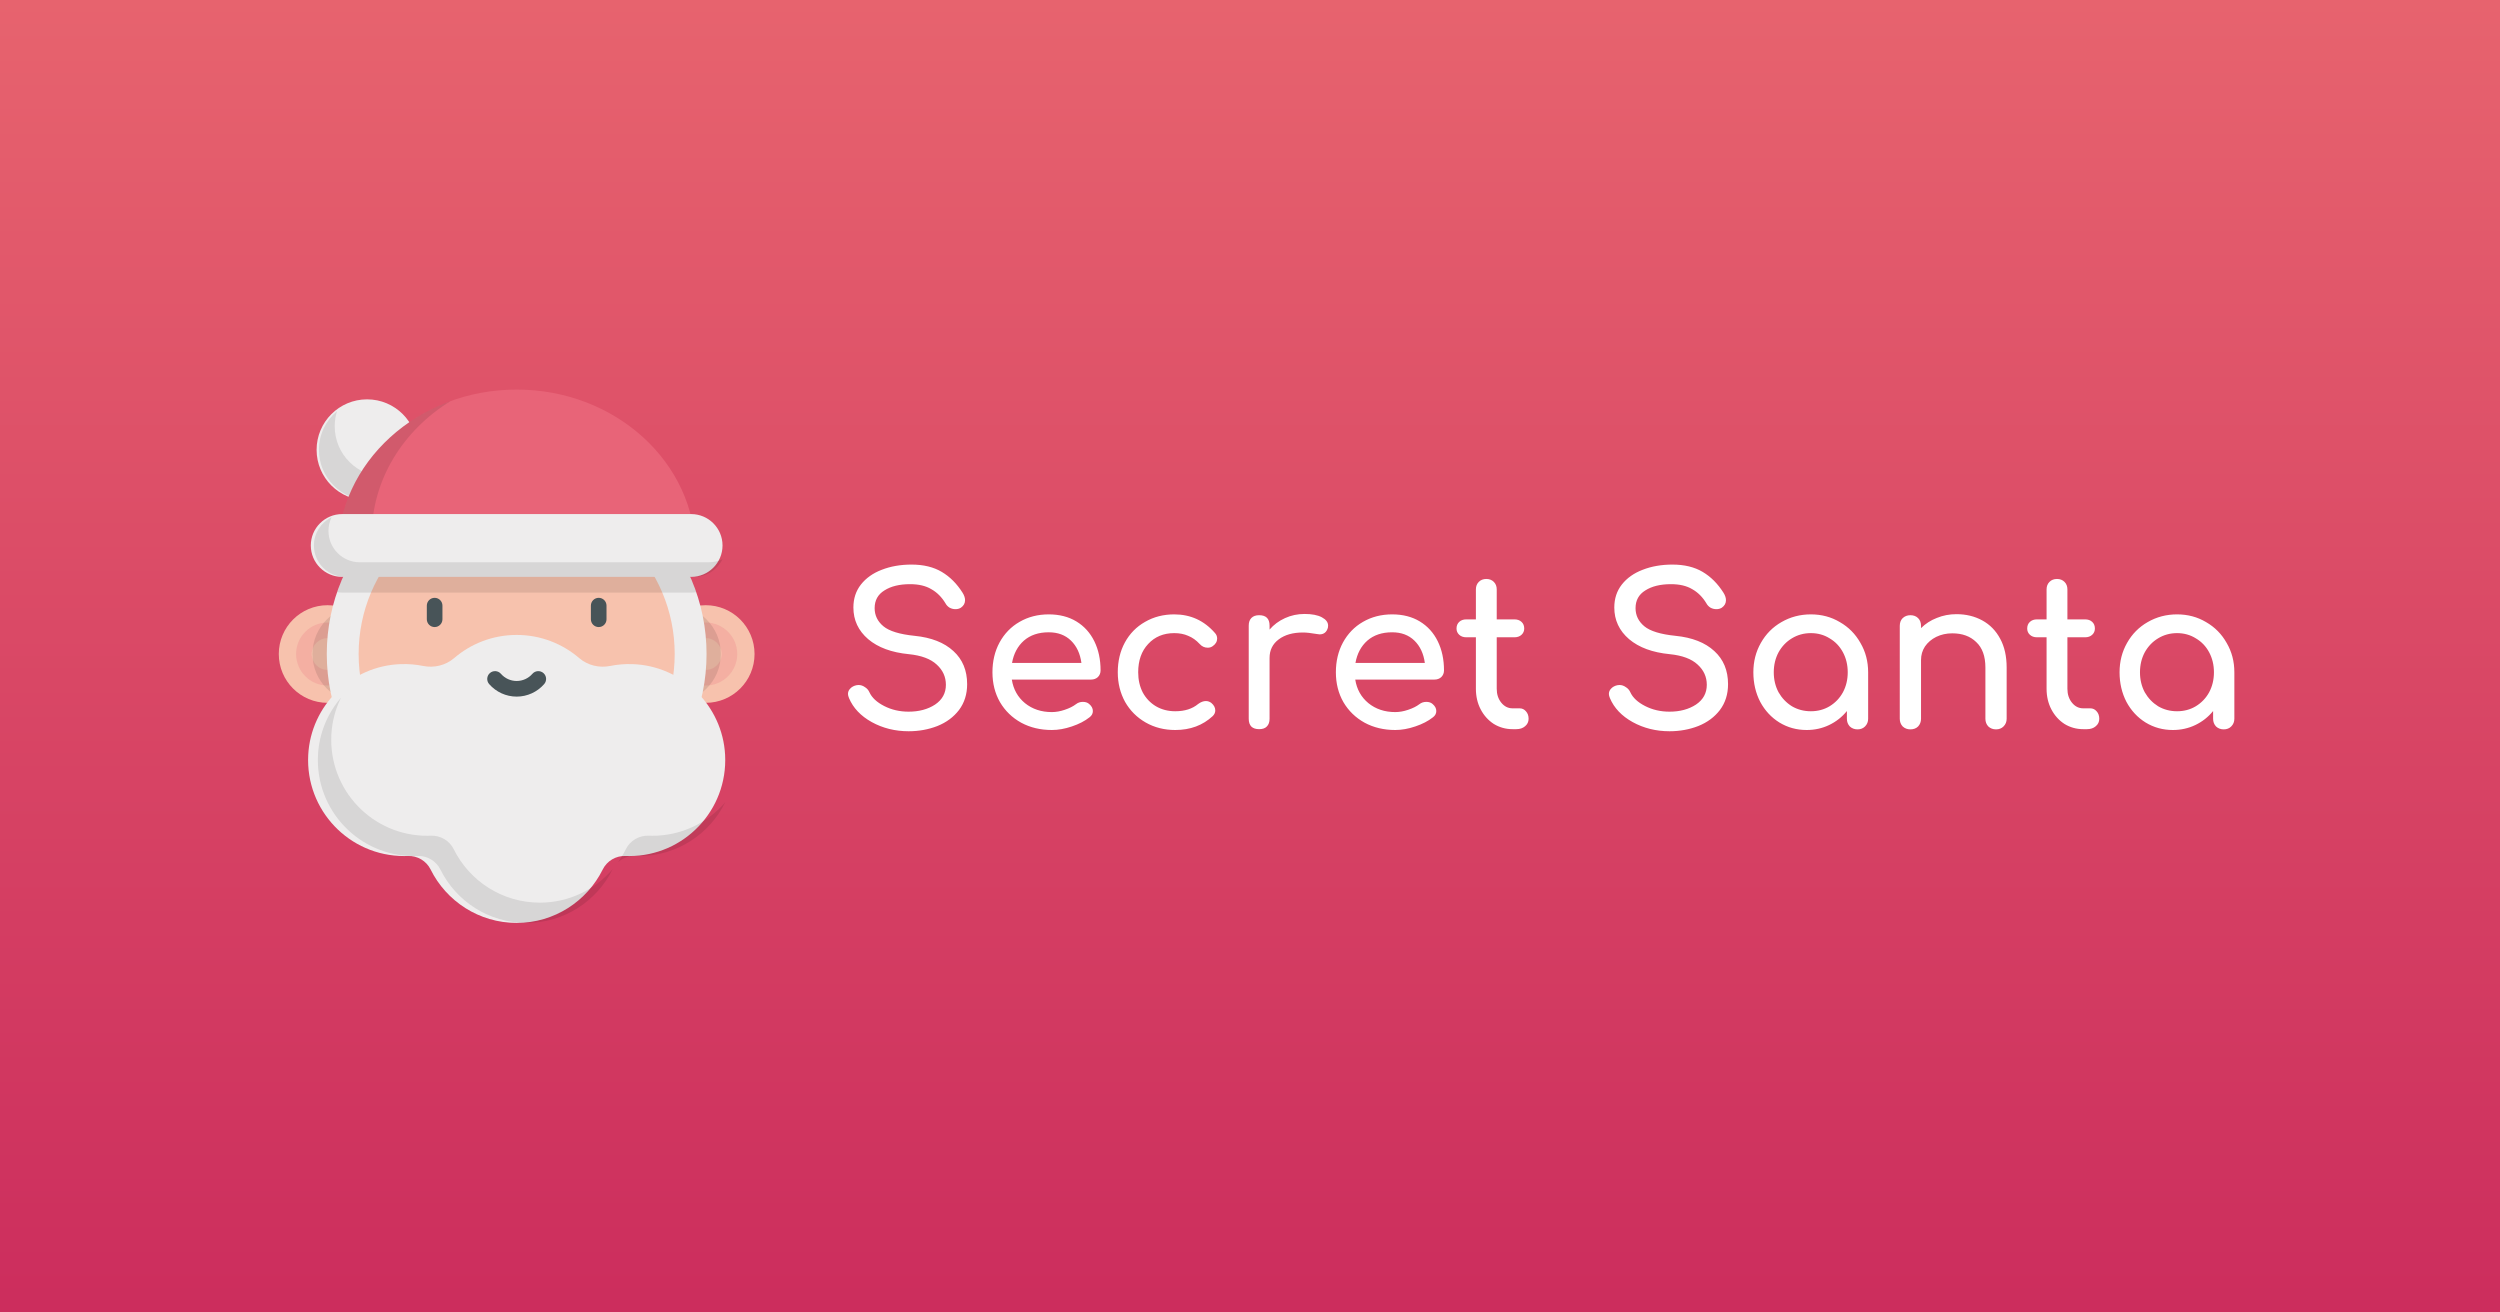 <svg width="1200" height="630" viewBox="0 0 1200 630" fill="none" xmlns="http://www.w3.org/2000/svg">
<rect x="0" y="0" width="1200" height="630" fill="#333333" stroke="none"/>
<rect width="1200" height="630" fill="url(#paint0_linear)"/>
<path d="M437.528 271C443.261 271 448.095 272.167 452.028 274.5C455.961 276.833 459.295 280.167 462.028 284.5C462.828 285.767 463.228 286.967 463.228 288.1C463.228 289.567 462.561 290.767 461.228 291.7C460.495 292.167 459.628 292.4 458.628 292.4C457.628 292.4 456.695 292.167 455.828 291.7C454.961 291.167 454.295 290.467 453.828 289.6C452.028 286.6 449.761 284.333 447.028 282.8C444.361 281.2 440.961 280.4 436.828 280.4C431.761 280.4 427.661 281.4 424.528 283.4C421.395 285.333 419.828 288.167 419.828 291.9C419.828 295.367 421.228 298.267 424.028 300.6C426.828 302.933 431.828 304.467 439.028 305.2C447.028 306 453.228 308.433 457.628 312.5C462.028 316.5 464.228 321.8 464.228 328.4C464.228 333.2 462.928 337.333 460.328 340.8C457.728 344.2 454.261 346.767 449.928 348.5C445.661 350.167 441.061 351 436.128 351C429.661 351 423.761 349.533 418.428 346.6C413.161 343.667 409.528 339.833 407.528 335.1C407.195 334.3 407.028 333.633 407.028 333.1C407.028 332.1 407.395 331.233 408.128 330.5C408.861 329.7 409.861 329.167 411.128 328.9C411.328 328.833 411.661 328.8 412.128 328.8C413.195 328.8 414.195 329.133 415.128 329.8C416.128 330.4 416.861 331.233 417.328 332.3C418.528 334.9 420.895 337.1 424.428 338.9C427.961 340.7 431.861 341.6 436.128 341.6C441.128 341.6 445.361 340.467 448.828 338.2C452.295 335.867 454.028 332.7 454.028 328.7C454.028 324.9 452.561 321.667 449.628 319C446.695 316.267 442.228 314.6 436.228 314C427.961 313.2 421.461 310.8 416.728 306.8C411.995 302.733 409.628 297.667 409.628 291.6C409.628 287.333 410.828 283.667 413.228 280.6C415.695 277.467 419.028 275.1 423.228 273.5C427.495 271.833 432.261 271 437.528 271ZM528.276 321.8C528.276 323.067 527.842 324.133 526.976 325C526.109 325.8 525.009 326.2 523.676 326.2H485.676C486.409 330.867 488.509 334.633 491.976 337.5C495.509 340.367 499.809 341.8 504.876 341.8C506.876 341.8 508.942 341.433 511.076 340.7C513.276 339.967 515.076 339.067 516.476 338C517.409 337.267 518.509 336.9 519.776 336.9C521.042 336.9 522.042 337.233 522.776 337.9C523.976 338.9 524.576 340.033 524.576 341.3C524.576 342.5 524.042 343.5 522.976 344.3C520.709 346.1 517.876 347.567 514.476 348.7C511.142 349.833 507.942 350.4 504.876 350.4C499.409 350.4 494.509 349.233 490.176 346.9C485.842 344.5 482.442 341.2 479.976 337C477.576 332.8 476.376 328.033 476.376 322.7C476.376 317.367 477.509 312.6 479.776 308.4C482.109 304.133 485.309 300.833 489.376 298.5C493.509 296.1 498.176 294.9 503.376 294.9C508.509 294.9 512.942 296.033 516.676 298.3C520.409 300.567 523.276 303.733 525.276 307.8C527.276 311.867 528.276 316.533 528.276 321.8ZM503.376 303.5C498.509 303.5 494.542 304.833 491.476 307.5C488.476 310.167 486.576 313.733 485.776 318.2H519.076C518.476 313.733 516.809 310.167 514.076 307.5C511.342 304.833 507.776 303.5 503.376 303.5ZM563.632 294.9C571.499 294.9 578.032 297.9 583.232 303.9C583.899 304.633 584.232 305.5 584.232 306.5C584.232 307.967 583.499 309.2 582.032 310.2C581.365 310.667 580.599 310.9 579.732 310.9C578.199 310.9 576.899 310.3 575.832 309.1C574.165 307.3 572.332 306 570.332 305.2C568.399 304.333 566.165 303.9 563.632 303.9C558.499 303.9 554.332 305.633 551.132 309.1C547.932 312.5 546.332 317.033 546.332 322.7C546.332 326.3 547.065 329.533 548.532 332.4C550.065 335.2 552.165 337.4 554.832 339C557.565 340.6 560.665 341.4 564.132 341.4C568.665 341.4 572.332 340.233 575.132 337.9C576.399 336.967 577.632 336.5 578.832 336.5C579.765 336.5 580.632 336.8 581.432 337.4C582.699 338.467 583.332 339.667 583.332 341C583.332 342 582.932 342.9 582.132 343.7C577.332 348.167 571.332 350.4 564.132 350.4C558.865 350.4 554.132 349.2 549.932 346.8C545.732 344.4 542.432 341.1 540.032 336.9C537.699 332.633 536.532 327.9 536.532 322.7C536.532 317.367 537.665 312.6 539.932 308.4C542.265 304.133 545.499 300.833 549.632 298.5C553.765 296.1 558.432 294.9 563.632 294.9ZM626.191 294.7C629.724 294.7 632.491 295.233 634.491 296.3C636.491 297.367 637.491 298.7 637.491 300.3C637.491 300.767 637.457 301.1 637.391 301.3C636.791 303.433 635.457 304.5 633.391 304.5C633.057 304.5 632.557 304.433 631.891 304.3C629.224 303.833 627.057 303.6 625.391 303.6C620.591 303.6 616.724 304.7 613.791 306.9C610.857 309.1 609.391 312.067 609.391 315.8V345C609.391 346.6 608.957 347.833 608.091 348.7C607.291 349.567 606.057 350 604.391 350C602.791 350 601.557 349.6 600.691 348.8C599.824 347.933 599.391 346.667 599.391 345V300.3C599.391 298.7 599.824 297.467 600.691 296.6C601.557 295.733 602.791 295.3 604.391 295.3C607.724 295.3 609.391 296.967 609.391 300.3V302.2C611.391 299.867 613.857 298.033 616.791 296.7C619.724 295.367 622.857 294.7 626.191 294.7ZM693.12 321.8C693.12 323.067 692.686 324.133 691.82 325C690.953 325.8 689.853 326.2 688.52 326.2H650.52C651.253 330.867 653.353 334.633 656.82 337.5C660.353 340.367 664.653 341.8 669.72 341.8C671.72 341.8 673.786 341.433 675.92 340.7C678.12 339.967 679.92 339.067 681.32 338C682.253 337.267 683.353 336.9 684.62 336.9C685.886 336.9 686.886 337.233 687.62 337.9C688.82 338.9 689.42 340.033 689.42 341.3C689.42 342.5 688.886 343.5 687.82 344.3C685.553 346.1 682.72 347.567 679.32 348.7C675.986 349.833 672.786 350.4 669.72 350.4C664.253 350.4 659.353 349.233 655.02 346.9C650.686 344.5 647.286 341.2 644.82 337C642.42 332.8 641.22 328.033 641.22 322.7C641.22 317.367 642.353 312.6 644.62 308.4C646.953 304.133 650.153 300.833 654.22 298.5C658.353 296.1 663.02 294.9 668.22 294.9C673.353 294.9 677.786 296.033 681.52 298.3C685.253 300.567 688.12 303.733 690.12 307.8C692.12 311.867 693.12 316.533 693.12 321.8ZM668.22 303.5C663.353 303.5 659.386 304.833 656.32 307.5C653.32 310.167 651.42 313.733 650.62 318.2H683.92C683.32 313.733 681.653 310.167 678.92 307.5C676.186 304.833 672.62 303.5 668.22 303.5ZM729.429 340C730.629 340 731.629 340.467 732.429 341.4C733.296 342.333 733.729 343.533 733.729 345C733.729 346.467 733.162 347.667 732.029 348.6C730.962 349.533 729.562 350 727.829 350H726.029C722.762 350 719.762 349.167 717.029 347.5C714.362 345.767 712.262 343.433 710.729 340.5C709.196 337.567 708.429 334.267 708.429 330.6V305.9H703.829C702.429 305.9 701.296 305.5 700.429 304.7C699.562 303.9 699.129 302.9 699.129 301.7C699.129 300.367 699.562 299.3 700.429 298.5C701.296 297.7 702.429 297.3 703.829 297.3H708.429V282.9C708.429 281.433 708.896 280.233 709.829 279.3C710.762 278.367 711.962 277.9 713.429 277.9C714.896 277.9 716.096 278.367 717.029 279.3C717.962 280.233 718.429 281.433 718.429 282.9V297.3H726.929C728.329 297.3 729.462 297.7 730.329 298.5C731.196 299.3 731.629 300.367 731.629 301.7C731.629 302.9 731.196 303.9 730.329 304.7C729.462 305.5 728.329 305.9 726.929 305.9H718.429V330.6C718.429 333.267 719.162 335.5 720.629 337.3C722.096 339.1 723.896 340 726.029 340H729.429ZM802.763 271C808.496 271 813.329 272.167 817.263 274.5C821.196 276.833 824.529 280.167 827.263 284.5C828.063 285.767 828.463 286.967 828.463 288.1C828.463 289.567 827.796 290.767 826.463 291.7C825.729 292.167 824.863 292.4 823.863 292.4C822.863 292.4 821.929 292.167 821.063 291.7C820.196 291.167 819.529 290.467 819.063 289.6C817.263 286.6 814.996 284.333 812.263 282.8C809.596 281.2 806.196 280.4 802.063 280.4C796.996 280.4 792.896 281.4 789.763 283.4C786.629 285.333 785.063 288.167 785.063 291.9C785.063 295.367 786.463 298.267 789.263 300.6C792.063 302.933 797.063 304.467 804.263 305.2C812.263 306 818.463 308.433 822.863 312.5C827.263 316.5 829.463 321.8 829.463 328.4C829.463 333.2 828.163 337.333 825.563 340.8C822.963 344.2 819.496 346.767 815.163 348.5C810.896 350.167 806.296 351 801.363 351C794.896 351 788.996 349.533 783.663 346.6C778.396 343.667 774.763 339.833 772.763 335.1C772.429 334.3 772.263 333.633 772.263 333.1C772.263 332.1 772.629 331.233 773.363 330.5C774.096 329.7 775.096 329.167 776.363 328.9C776.563 328.833 776.896 328.8 777.363 328.8C778.429 328.8 779.429 329.133 780.363 329.8C781.363 330.4 782.096 331.233 782.563 332.3C783.763 334.9 786.129 337.1 789.663 338.9C793.196 340.7 797.096 341.6 801.363 341.6C806.363 341.6 810.596 340.467 814.063 338.2C817.529 335.867 819.263 332.7 819.263 328.7C819.263 324.9 817.796 321.667 814.863 319C811.929 316.267 807.463 314.6 801.463 314C793.196 313.2 786.696 310.8 781.963 306.8C777.229 302.733 774.863 297.667 774.863 291.6C774.863 287.333 776.063 283.667 778.463 280.6C780.929 277.467 784.263 275.1 788.463 273.5C792.729 271.833 797.496 271 802.763 271ZM869.21 294.9C874.343 294.9 878.977 296.133 883.11 298.6C887.31 301 890.61 304.333 893.01 308.6C895.477 312.8 896.71 317.5 896.71 322.7V345C896.71 346.467 896.21 347.7 895.21 348.7C894.277 349.633 893.077 350.1 891.61 350.1C890.143 350.1 888.91 349.633 887.91 348.7C886.977 347.7 886.51 346.467 886.51 345V341.3C884.177 344.167 881.343 346.4 878.01 348C874.677 349.6 871.077 350.4 867.21 350.4C862.41 350.4 858.043 349.2 854.11 346.8C850.243 344.4 847.177 341.1 844.91 336.9C842.71 332.633 841.61 327.9 841.61 322.7C841.61 317.5 842.81 312.8 845.21 308.6C847.61 304.333 850.91 301 855.11 298.6C859.377 296.133 864.077 294.9 869.21 294.9ZM869.21 341.4C872.543 341.4 875.543 340.6 878.21 339C880.943 337.333 883.077 335.1 884.61 332.3C886.143 329.433 886.91 326.233 886.91 322.7C886.91 319.167 886.143 315.967 884.61 313.1C883.077 310.233 880.943 308 878.21 306.4C875.543 304.733 872.543 303.9 869.21 303.9C865.877 303.9 862.843 304.733 860.11 306.4C857.443 308 855.31 310.233 853.71 313.1C852.177 315.967 851.41 319.167 851.41 322.7C851.41 326.233 852.177 329.433 853.71 332.3C855.31 335.1 857.443 337.333 860.11 339C862.843 340.6 865.877 341.4 869.21 341.4ZM939.091 294.8C943.691 294.8 947.824 295.8 951.491 297.8C955.157 299.8 958.024 302.733 960.091 306.6C962.157 310.4 963.191 315 963.191 320.4V345C963.191 346.467 962.691 347.7 961.691 348.7C960.757 349.633 959.557 350.1 958.091 350.1C956.624 350.1 955.391 349.633 954.391 348.7C953.457 347.7 952.991 346.467 952.991 345V320.4C952.991 315 951.524 310.933 948.591 308.2C945.724 305.4 941.891 304 937.091 304C934.291 304 931.724 304.567 929.391 305.7C927.124 306.833 925.324 308.367 923.991 310.3C922.724 312.233 922.091 314.4 922.091 316.8V345C922.091 346.467 921.624 347.7 920.691 348.7C919.757 349.633 918.524 350.1 916.991 350.1C915.524 350.1 914.291 349.633 913.291 348.7C912.357 347.7 911.891 346.467 911.891 345V300.4C911.891 298.867 912.357 297.633 913.291 296.7C914.291 295.767 915.524 295.3 916.991 295.3C918.524 295.3 919.757 295.767 920.691 296.7C921.624 297.633 922.091 298.867 922.091 300.4V301.5C924.224 299.367 926.757 297.733 929.691 296.6C932.624 295.4 935.757 294.8 939.091 294.8ZM1003.35 340C1004.55 340 1005.55 340.467 1006.35 341.4C1007.22 342.333 1007.65 343.533 1007.65 345C1007.65 346.467 1007.09 347.667 1005.95 348.6C1004.89 349.533 1003.49 350 1001.75 350H999.955C996.688 350 993.688 349.167 990.955 347.5C988.288 345.767 986.188 343.433 984.655 340.5C983.121 337.567 982.355 334.267 982.355 330.6V305.9H977.755C976.355 305.9 975.221 305.5 974.355 304.7C973.488 303.9 973.055 302.9 973.055 301.7C973.055 300.367 973.488 299.3 974.355 298.5C975.221 297.7 976.355 297.3 977.755 297.3H982.355V282.9C982.355 281.433 982.821 280.233 983.755 279.3C984.688 278.367 985.888 277.9 987.355 277.9C988.821 277.9 990.021 278.367 990.955 279.3C991.888 280.233 992.355 281.433 992.355 282.9V297.3H1000.85C1002.25 297.3 1003.39 297.7 1004.25 298.5C1005.12 299.3 1005.55 300.367 1005.55 301.7C1005.55 302.9 1005.12 303.9 1004.25 304.7C1003.39 305.5 1002.25 305.9 1000.85 305.9H992.355V330.6C992.355 333.267 993.088 335.5 994.555 337.3C996.021 339.1 997.821 340 999.955 340H1003.35ZM1044.99 294.9C1050.12 294.9 1054.76 296.133 1058.89 298.6C1063.09 301 1066.39 304.333 1068.79 308.6C1071.26 312.8 1072.49 317.5 1072.49 322.7V345C1072.49 346.467 1071.99 347.7 1070.99 348.7C1070.06 349.633 1068.86 350.1 1067.39 350.1C1065.92 350.1 1064.69 349.633 1063.69 348.7C1062.76 347.7 1062.29 346.467 1062.29 345V341.3C1059.96 344.167 1057.12 346.4 1053.79 348C1050.46 349.6 1046.86 350.4 1042.99 350.4C1038.19 350.4 1033.82 349.2 1029.89 346.8C1026.02 344.4 1022.96 341.1 1020.69 336.9C1018.49 332.633 1017.39 327.9 1017.39 322.7C1017.39 317.5 1018.59 312.8 1020.99 308.6C1023.39 304.333 1026.69 301 1030.89 298.6C1035.16 296.133 1039.86 294.9 1044.99 294.9ZM1044.99 341.4C1048.32 341.4 1051.32 340.6 1053.99 339C1056.72 337.333 1058.86 335.1 1060.39 332.3C1061.92 329.433 1062.69 326.233 1062.69 322.7C1062.69 319.167 1061.92 315.967 1060.39 313.1C1058.86 310.233 1056.72 308 1053.99 306.4C1051.32 304.733 1048.32 303.9 1044.99 303.9C1041.66 303.9 1038.62 304.733 1035.89 306.4C1033.22 308 1031.09 310.233 1029.49 313.1C1027.96 315.967 1027.19 319.167 1027.19 322.7C1027.19 326.233 1027.96 329.433 1029.49 332.3C1031.09 335.1 1033.22 337.333 1035.89 339C1038.62 340.6 1041.66 341.4 1044.99 341.4Z" fill="white"/>
<g clip-path="url(#clip0)">
<path d="M176.195 240.146C189.577 240.146 200.425 229.298 200.425 215.916C200.425 202.534 189.577 191.686 176.195 191.686C162.813 191.686 151.965 202.534 151.965 215.916C151.965 229.298 162.813 240.146 176.195 240.146Z" fill="#EEEDED"/>
<path opacity="0.1" d="M184.886 228.859C171.505 228.859 160.657 218.011 160.657 204.63C160.657 202.085 161.051 199.633 161.779 197.329C156.468 201.773 153.088 208.449 153.088 215.916C153.088 229.297 163.936 240.145 177.318 240.145C188.155 240.145 197.328 233.03 200.425 223.217C196.218 226.738 190.801 228.859 184.886 228.859Z" fill="black"/>
<path d="M338.75 337.361C351.69 337.361 362.18 326.87 362.18 313.93C362.18 300.99 351.69 290.5 338.75 290.5C325.81 290.5 315.319 300.99 315.319 313.93C315.319 326.87 325.81 337.361 338.75 337.361Z" fill="#F7C2AD"/>
<path opacity="0.2" d="M338.752 329.059C330.41 329.059 323.623 322.271 323.623 313.929C323.623 305.587 330.41 298.799 338.752 298.799C347.095 298.799 353.882 305.587 353.882 313.929C353.882 322.271 347.095 329.059 338.752 329.059ZM338.752 306.299C334.545 306.299 331.123 309.722 331.123 313.929C331.123 318.136 334.545 321.559 338.752 321.559C342.959 321.559 346.382 318.136 346.382 313.929C346.382 309.722 342.959 306.299 338.752 306.299Z" fill="#E86478"/>
<path opacity="0.1" d="M322.582 290.498C321.028 290.498 319.509 290.653 318.039 290.942C316.267 298.316 315.322 306.011 315.322 313.929C315.322 321.846 316.267 329.541 318.039 336.915C319.509 337.204 321.028 337.359 322.582 337.359C335.523 337.359 346.013 326.869 346.013 313.929C346.013 300.988 335.523 290.498 322.582 290.498Z" fill="black"/>
<path d="M157.25 337.361C170.19 337.361 180.68 326.87 180.68 313.93C180.68 300.99 170.19 290.5 157.25 290.5C144.31 290.5 133.819 300.99 133.819 313.93C133.819 326.87 144.31 337.361 157.25 337.361Z" fill="#F7C2AD"/>
<path opacity="0.2" d="M157.248 329.059C148.906 329.059 142.118 322.271 142.118 313.929C142.118 305.587 148.906 298.799 157.248 298.799C165.591 298.799 172.378 305.587 172.378 313.929C172.378 322.271 165.591 329.059 157.248 329.059ZM157.248 306.299C153.041 306.299 149.618 309.722 149.618 313.929C149.618 318.136 153.041 321.559 157.248 321.559C161.455 321.559 164.878 318.136 164.878 313.929C164.878 309.722 161.455 306.299 157.248 306.299Z" fill="#E86478"/>
<path opacity="0.1" d="M173.417 290.498C174.972 290.498 176.49 290.653 177.96 290.942C179.732 298.316 180.678 306.011 180.678 313.929C180.678 321.846 179.732 329.541 177.96 336.915C176.49 337.204 174.972 337.359 173.417 337.359C160.477 337.359 149.987 326.869 149.987 313.929C149.987 300.988 160.477 290.498 173.417 290.498Z" fill="black"/>
<path d="M248 403.62C297.534 403.62 337.69 363.464 337.69 313.93C337.69 264.396 297.534 224.24 248 224.24C198.466 224.24 158.31 264.396 158.31 313.93C158.31 363.464 198.466 403.62 248 403.62Z" fill="#F7C2AD"/>
<path d="M247.999 222.785C197.662 222.785 156.855 263.592 156.855 313.929C156.855 364.267 197.662 405.074 247.999 405.074C298.337 405.074 339.144 364.267 339.144 313.929C339.144 263.592 298.337 222.785 247.999 222.785ZM247.999 389.786C206.105 389.786 172.143 355.824 172.143 313.929C172.143 272.035 206.105 238.073 247.999 238.073C289.894 238.073 323.856 272.035 323.856 313.929C323.856 355.824 289.894 389.786 247.999 389.786Z" fill="#EEEDED"/>
<path d="M303.604 318.776C299.924 318.654 296.338 318.964 292.89 319.658C287.607 320.723 282.084 319.38 277.995 315.87C269.935 308.951 259.456 304.77 248 304.77C236.545 304.77 226.066 308.951 218.006 315.87C213.917 319.38 208.393 320.723 203.11 319.658C199.663 318.964 196.076 318.654 192.397 318.776C168.642 319.564 149.189 338.621 147.95 362.357C146.564 388.926 167.697 410.903 193.962 410.903C194.561 410.903 195.156 410.892 195.749 410.869C200.363 410.691 204.646 413.227 206.697 417.364C214.23 432.556 229.895 443 248.001 443C266.107 443 281.772 432.556 289.304 417.364C291.355 413.228 295.637 410.692 300.251 410.869C300.844 410.892 301.44 410.903 302.038 410.903C328.304 410.903 349.437 388.926 348.05 362.357C346.812 338.621 327.359 319.563 303.604 318.776Z" fill="#EEEDED"/>
<path opacity="0.1" d="M313.137 401.176C312.538 401.176 311.943 401.164 311.35 401.142C306.736 400.964 302.453 403.5 300.402 407.637C299.327 409.806 298.08 411.874 296.69 413.833C298.912 411.853 301.849 410.75 304.938 410.869C305.531 410.892 306.127 410.903 306.725 410.903C324.9 410.903 340.615 400.378 348.114 385.092C339.664 394.938 327.129 401.176 313.137 401.176ZM259.099 433.273C240.993 433.273 225.328 422.829 217.796 407.637C215.745 403.501 211.463 400.965 206.849 401.142C206.256 401.164 205.66 401.176 205.062 401.176C178.796 401.176 157.663 379.199 159.05 352.63C159.38 346.297 161.018 340.304 163.677 334.895C157.26 342.371 153.184 351.91 152.639 362.357C151.253 388.925 172.385 410.903 198.651 410.903C199.249 410.903 199.845 410.891 200.438 410.868C205.051 410.691 209.334 413.227 211.385 417.364C218.917 432.556 234.582 443 252.688 443C270.794 443 286.459 432.556 293.991 417.364C294.03 417.287 294.074 417.214 294.114 417.138C285.664 427.011 273.115 433.273 259.099 433.273Z" fill="black"/>
<path d="M333.86 265.224C333.86 222.022 295.419 187 248 187C200.581 187 162.14 222.022 162.14 265.224H333.86Z" fill="#E86478"/>
<path opacity="0.1" d="M333.434 257.398H178.413C178.413 230.372 193.457 206.547 216.331 192.495C184.586 203.979 162.14 232.212 162.14 265.224H333.86C333.86 262.582 333.714 259.972 333.434 257.398Z" fill="black"/>
<path opacity="0.1" d="M316.929 254.295H179.07C171.537 262.994 165.628 273.135 161.803 284.246C162.604 284.378 163.425 284.449 164.263 284.449H331.736C332.574 284.449 333.396 284.378 334.197 284.246C330.371 273.135 324.461 262.994 316.929 254.295Z" fill="black"/>
<path d="M331.737 276.909H164.264C155.937 276.909 149.186 270.158 149.186 261.831C149.186 253.504 155.937 246.754 164.264 246.754H331.737C340.064 246.754 346.814 253.504 346.814 261.831C346.814 270.158 340.064 276.909 331.737 276.909Z" fill="#EEEDED"/>
<path opacity="0.1" d="M340.213 269.903H172.739C164.412 269.903 157.662 263.153 157.662 254.826C157.662 252.478 158.199 250.256 159.156 248.274C154.138 250.722 150.681 255.872 150.681 261.831C150.681 270.158 157.431 276.909 165.758 276.909H333.231C339.21 276.909 344.376 273.428 346.814 268.383C344.82 269.356 342.581 269.903 340.213 269.903Z" fill="black"/>
<path d="M287.376 300.991C285.305 300.991 283.626 299.312 283.626 297.241V290.705C283.626 288.634 285.305 286.955 287.376 286.955C289.447 286.955 291.126 288.634 291.126 290.705V297.242C291.126 299.312 289.447 300.991 287.376 300.991Z" fill="#485458"/>
<path d="M208.624 300.991C206.553 300.991 204.874 299.312 204.874 297.241V290.705C204.874 288.634 206.553 286.955 208.624 286.955C210.695 286.955 212.374 288.634 212.374 290.705V297.242C212.374 299.312 210.696 300.991 208.624 300.991Z" fill="#485458"/>
<path d="M248.001 334.374C242.938 334.374 238.124 332.181 234.792 328.358C233.432 326.796 233.594 324.428 235.156 323.067C236.717 321.706 239.086 321.868 240.446 323.43C242.353 325.618 245.107 326.873 248 326.873C250.894 326.873 253.647 325.618 255.554 323.43C256.915 321.869 259.284 321.706 260.845 323.067C262.407 324.427 262.569 326.796 261.209 328.358C257.877 332.181 253.063 334.374 248.001 334.374Z" fill="#485458"/>
</g>
<defs>
<linearGradient id="paint0_linear" x1="600" y1="0" x2="600" y2="630" gradientUnits="userSpaceOnUse">
<stop stop-color="#E7636E"/>
<stop offset="1" stop-color="#CC2D5D"/>
</linearGradient>
<clipPath id="clip0">
<rect width="256" height="256" fill="white" transform="matrix(-1 0 0 1 376 187)"/>
</clipPath>
</defs>
</svg>
